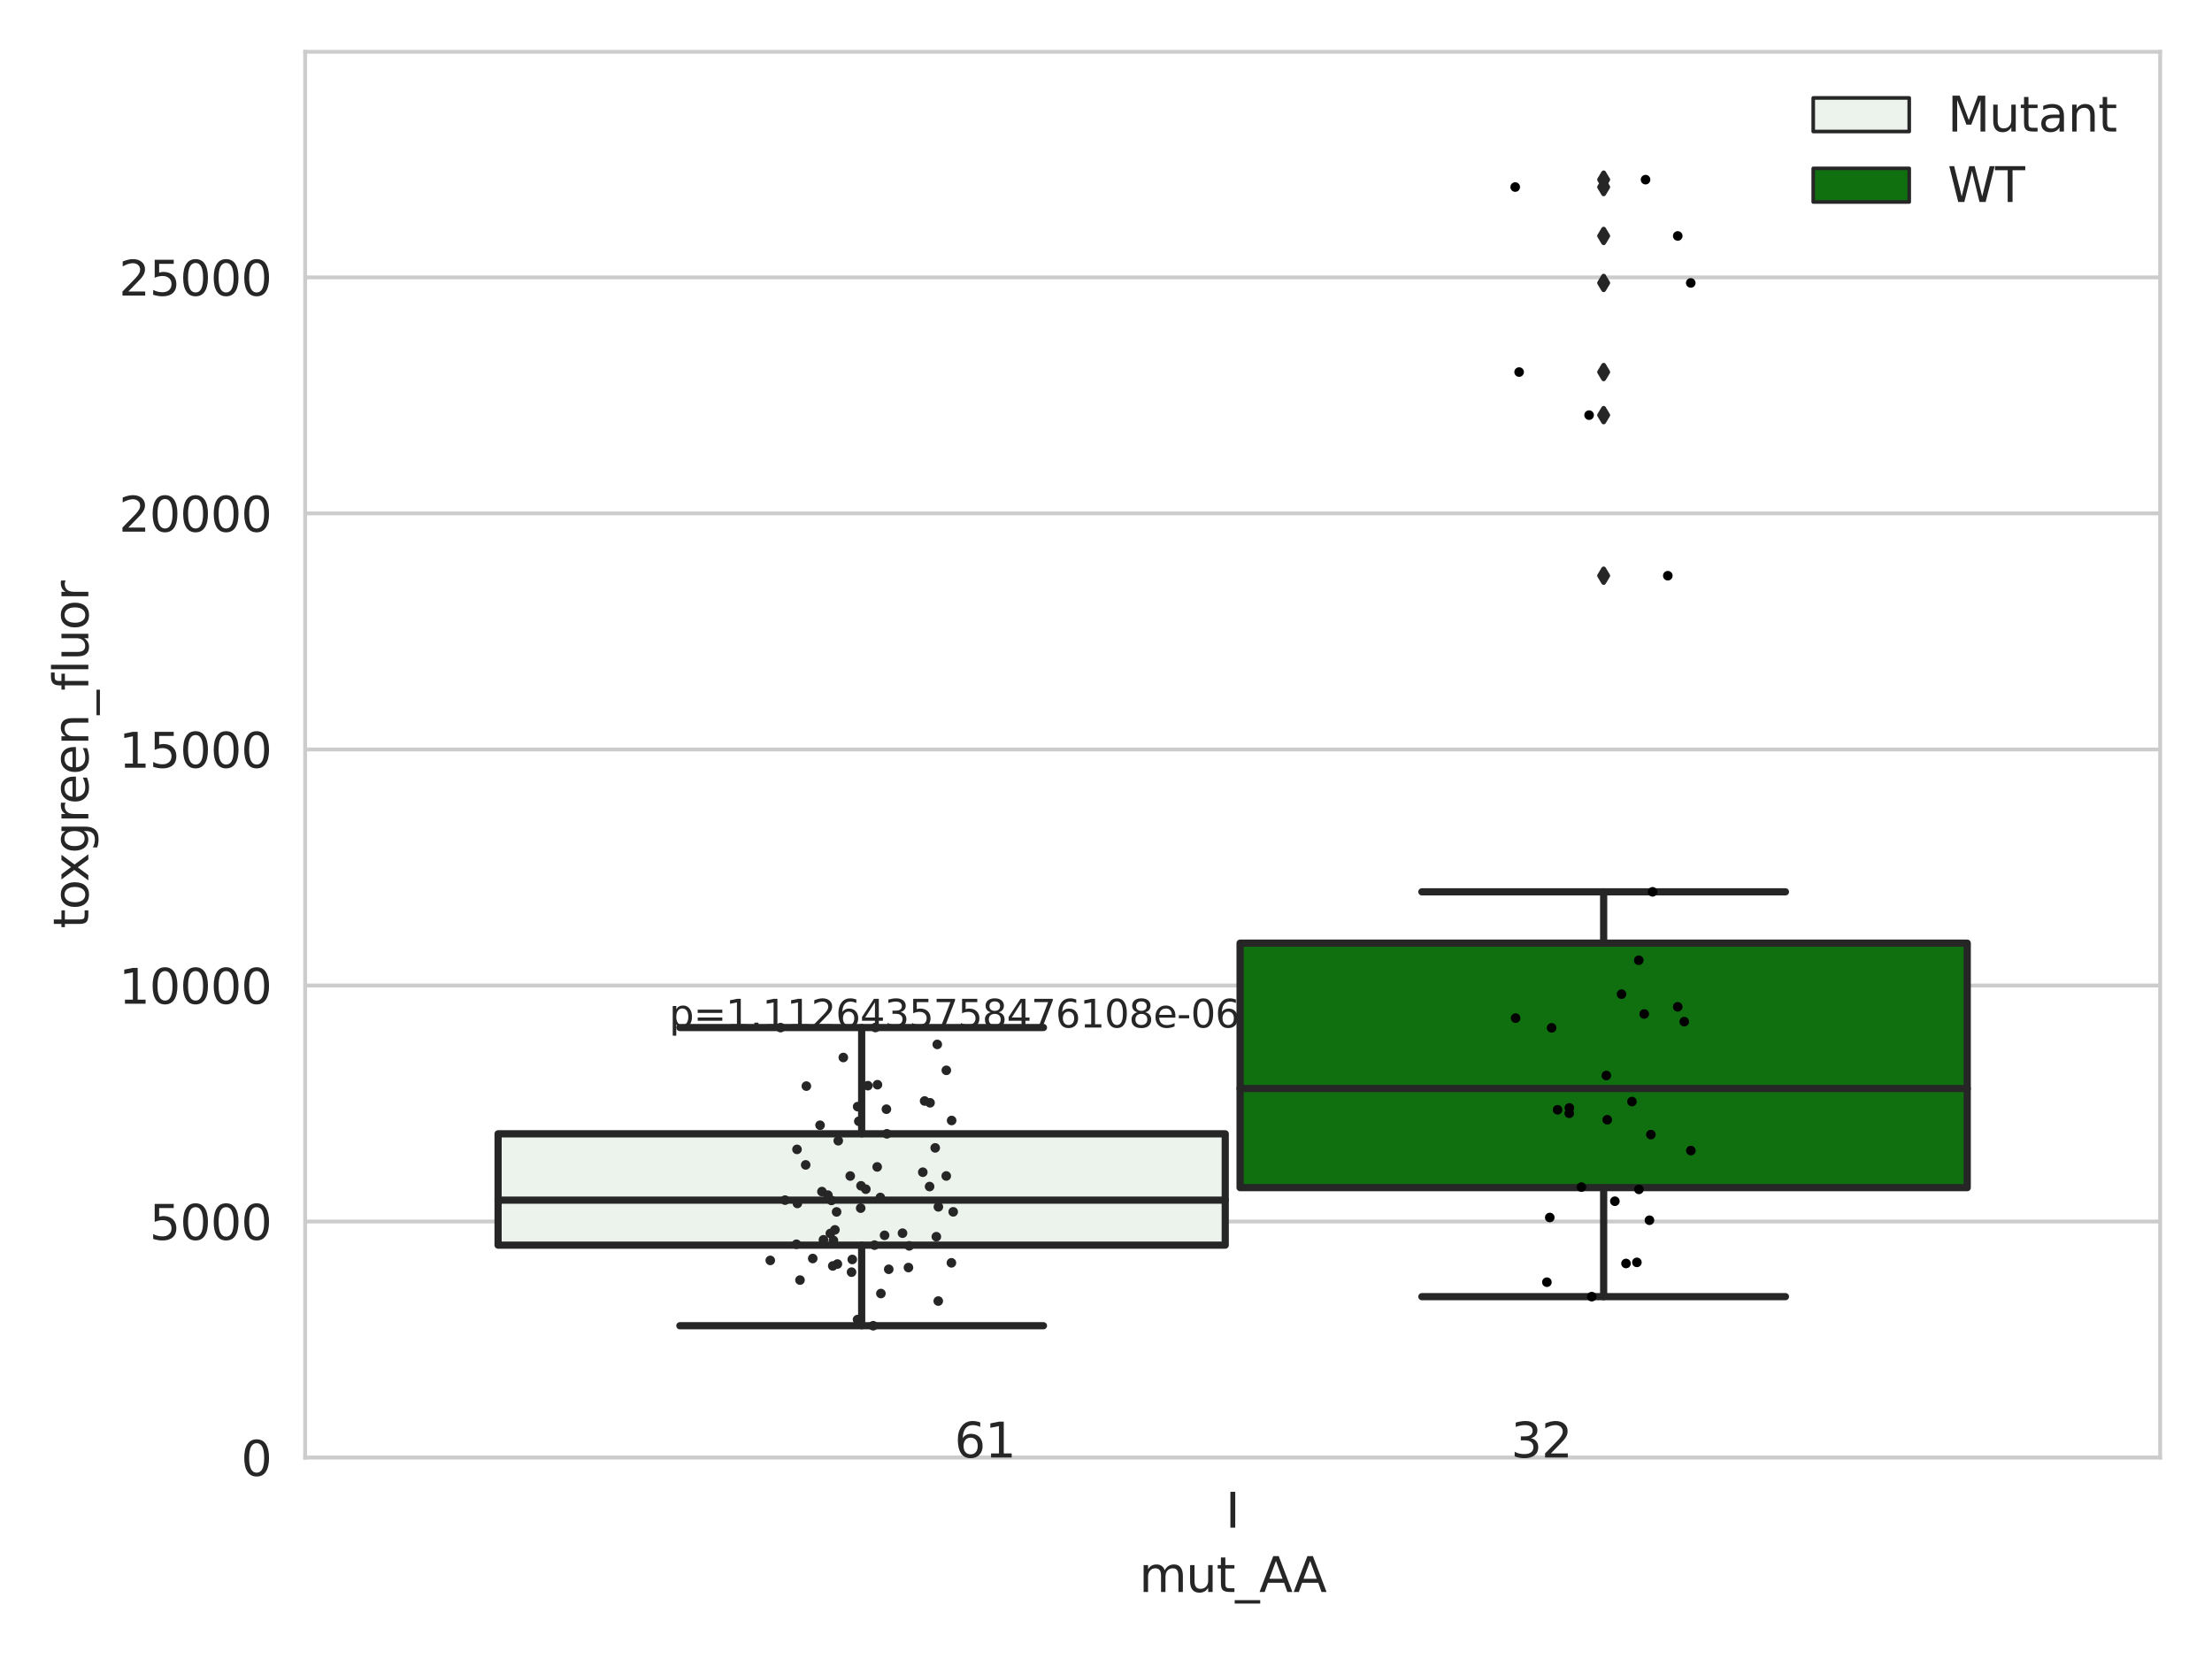 <?xml version="1.0" encoding="utf-8" standalone="no"?>
<!DOCTYPE svg PUBLIC "-//W3C//DTD SVG 1.1//EN"
  "http://www.w3.org/Graphics/SVG/1.1/DTD/svg11.dtd">
<svg xmlns:xlink="http://www.w3.org/1999/xlink" width="460.8pt" height="345.6pt" viewBox="0 0 460.8 345.6" xmlns="http://www.w3.org/2000/svg" version="1.1">
 <defs>
  <style type="text/css">*{stroke-linejoin: round; stroke-linecap: butt}</style>
 </defs>
 <g id="figure_1">
  <g id="patch_1">
   <path d="M 0 345.6 
L 460.8 345.6 
L 460.8 0 
L 0 0 
z
" style="fill: #ffffff"/>
  </g>
  <g id="axes_1">
   <g id="patch_2">
    <path d="M 63.571 303.64 
L 450 303.64 
L 450 10.8 
L 63.571 10.8 
z
" style="fill: #ffffff"/>
   </g>
   <g id="matplotlib.axis_1">
    <g id="xtick_1">
     <g id="text_1">
      <!-- I -->
      <g style="fill: #262626" transform="translate(255.311 318.238) scale(0.1 -0.1)">
       <defs>
        <path id="DejaVuSans-49" d="M 628 4666 
L 1259 4666 
L 1259 0 
L 628 0 
L 628 4666 
z
" transform="scale(0.016)"/>
       </defs>
       <use xlink:href="#DejaVuSans-49"/>
      </g>
     </g>
    </g>
    <g id="text_2">
     <!-- mut_AA -->
     <g style="fill: #262626" transform="translate(237.308 331.638) scale(0.1 -0.1)">
      <defs>
       <path id="DejaVuSans-6d" d="M 3328 2828 
Q 3544 3216 3844 3400 
Q 4144 3584 4550 3584 
Q 5097 3584 5394 3201 
Q 5691 2819 5691 2113 
L 5691 0 
L 5113 0 
L 5113 2094 
Q 5113 2597 4934 2840 
Q 4756 3084 4391 3084 
Q 3944 3084 3684 2787 
Q 3425 2491 3425 1978 
L 3425 0 
L 2847 0 
L 2847 2094 
Q 2847 2600 2669 2842 
Q 2491 3084 2119 3084 
Q 1678 3084 1418 2786 
Q 1159 2488 1159 1978 
L 1159 0 
L 581 0 
L 581 3500 
L 1159 3500 
L 1159 2956 
Q 1356 3278 1631 3431 
Q 1906 3584 2284 3584 
Q 2666 3584 2933 3390 
Q 3200 3197 3328 2828 
z
" transform="scale(0.016)"/>
       <path id="DejaVuSans-75" d="M 544 1381 
L 544 3500 
L 1119 3500 
L 1119 1403 
Q 1119 906 1312 657 
Q 1506 409 1894 409 
Q 2359 409 2629 706 
Q 2900 1003 2900 1516 
L 2900 3500 
L 3475 3500 
L 3475 0 
L 2900 0 
L 2900 538 
Q 2691 219 2414 64 
Q 2138 -91 1772 -91 
Q 1169 -91 856 284 
Q 544 659 544 1381 
z
M 1991 3584 
L 1991 3584 
z
" transform="scale(0.016)"/>
       <path id="DejaVuSans-74" d="M 1172 4494 
L 1172 3500 
L 2356 3500 
L 2356 3053 
L 1172 3053 
L 1172 1153 
Q 1172 725 1289 603 
Q 1406 481 1766 481 
L 2356 481 
L 2356 0 
L 1766 0 
Q 1100 0 847 248 
Q 594 497 594 1153 
L 594 3053 
L 172 3053 
L 172 3500 
L 594 3500 
L 594 4494 
L 1172 4494 
z
" transform="scale(0.016)"/>
       <path id="DejaVuSans-5f" d="M 3263 -1063 
L 3263 -1509 
L -63 -1509 
L -63 -1063 
L 3263 -1063 
z
" transform="scale(0.016)"/>
       <path id="DejaVuSans-41" d="M 2188 4044 
L 1331 1722 
L 3047 1722 
L 2188 4044 
z
M 1831 4666 
L 2547 4666 
L 4325 0 
L 3669 0 
L 3244 1197 
L 1141 1197 
L 716 0 
L 50 0 
L 1831 4666 
z
" transform="scale(0.016)"/>
      </defs>
      <use xlink:href="#DejaVuSans-6d"/>
      <use xlink:href="#DejaVuSans-75" x="97.412"/>
      <use xlink:href="#DejaVuSans-74" x="160.791"/>
      <use xlink:href="#DejaVuSans-5f" x="200"/>
      <use xlink:href="#DejaVuSans-41" x="250"/>
      <use xlink:href="#DejaVuSans-41" x="321.158"/>
     </g>
    </g>
   </g>
   <g id="matplotlib.axis_2">
    <g id="ytick_1">
     <g id="line2d_1">
      <path d="M 63.571 303.64 
L 450 303.64 
" clip-path="url(#p88cb4288b9)" style="fill: none; stroke: #cccccc; stroke-width: 0.8; stroke-linecap: round"/>
     </g>
     <g id="text_3">
      <!-- 0 -->
      <g style="fill: #262626" transform="translate(50.209 307.439) scale(0.1 -0.1)">
       <defs>
        <path id="DejaVuSans-30" d="M 2034 4250 
Q 1547 4250 1301 3770 
Q 1056 3291 1056 2328 
Q 1056 1369 1301 889 
Q 1547 409 2034 409 
Q 2525 409 2770 889 
Q 3016 1369 3016 2328 
Q 3016 3291 2770 3770 
Q 2525 4250 2034 4250 
z
M 2034 4750 
Q 2819 4750 3233 4129 
Q 3647 3509 3647 2328 
Q 3647 1150 3233 529 
Q 2819 -91 2034 -91 
Q 1250 -91 836 529 
Q 422 1150 422 2328 
Q 422 3509 836 4129 
Q 1250 4750 2034 4750 
z
" transform="scale(0.016)"/>
       </defs>
       <use xlink:href="#DejaVuSans-30"/>
      </g>
     </g>
    </g>
    <g id="ytick_2">
     <g id="line2d_2">
      <path d="M 63.571 254.468 
L 450 254.468 
" clip-path="url(#p88cb4288b9)" style="fill: none; stroke: #cccccc; stroke-width: 0.8; stroke-linecap: round"/>
     </g>
     <g id="text_4">
      <!-- 5000 -->
      <g style="fill: #262626" transform="translate(31.121 258.267) scale(0.1 -0.1)">
       <defs>
        <path id="DejaVuSans-35" d="M 691 4666 
L 3169 4666 
L 3169 4134 
L 1269 4134 
L 1269 2991 
Q 1406 3038 1543 3061 
Q 1681 3084 1819 3084 
Q 2600 3084 3056 2656 
Q 3513 2228 3513 1497 
Q 3513 744 3044 326 
Q 2575 -91 1722 -91 
Q 1428 -91 1123 -41 
Q 819 9 494 109 
L 494 744 
Q 775 591 1075 516 
Q 1375 441 1709 441 
Q 2250 441 2565 725 
Q 2881 1009 2881 1497 
Q 2881 1984 2565 2268 
Q 2250 2553 1709 2553 
Q 1456 2553 1204 2497 
Q 953 2441 691 2322 
L 691 4666 
z
" transform="scale(0.016)"/>
       </defs>
       <use xlink:href="#DejaVuSans-35"/>
       <use xlink:href="#DejaVuSans-30" x="63.623"/>
       <use xlink:href="#DejaVuSans-30" x="127.246"/>
       <use xlink:href="#DejaVuSans-30" x="190.869"/>
      </g>
     </g>
    </g>
    <g id="ytick_3">
     <g id="line2d_3">
      <path d="M 63.571 205.296 
L 450 205.296 
" clip-path="url(#p88cb4288b9)" style="fill: none; stroke: #cccccc; stroke-width: 0.8; stroke-linecap: round"/>
     </g>
     <g id="text_5">
      <!-- 10000 -->
      <g style="fill: #262626" transform="translate(24.759 209.095) scale(0.1 -0.1)">
       <defs>
        <path id="DejaVuSans-31" d="M 794 531 
L 1825 531 
L 1825 4091 
L 703 3866 
L 703 4441 
L 1819 4666 
L 2450 4666 
L 2450 531 
L 3481 531 
L 3481 0 
L 794 0 
L 794 531 
z
" transform="scale(0.016)"/>
       </defs>
       <use xlink:href="#DejaVuSans-31"/>
       <use xlink:href="#DejaVuSans-30" x="63.623"/>
       <use xlink:href="#DejaVuSans-30" x="127.246"/>
       <use xlink:href="#DejaVuSans-30" x="190.869"/>
       <use xlink:href="#DejaVuSans-30" x="254.492"/>
      </g>
     </g>
    </g>
    <g id="ytick_4">
     <g id="line2d_4">
      <path d="M 63.571 156.124 
L 450 156.124 
" clip-path="url(#p88cb4288b9)" style="fill: none; stroke: #cccccc; stroke-width: 0.8; stroke-linecap: round"/>
     </g>
     <g id="text_6">
      <!-- 15000 -->
      <g style="fill: #262626" transform="translate(24.759 159.923) scale(0.1 -0.1)">
       <use xlink:href="#DejaVuSans-31"/>
       <use xlink:href="#DejaVuSans-35" x="63.623"/>
       <use xlink:href="#DejaVuSans-30" x="127.246"/>
       <use xlink:href="#DejaVuSans-30" x="190.869"/>
       <use xlink:href="#DejaVuSans-30" x="254.492"/>
      </g>
     </g>
    </g>
    <g id="ytick_5">
     <g id="line2d_5">
      <path d="M 63.571 106.952 
L 450 106.952 
" clip-path="url(#p88cb4288b9)" style="fill: none; stroke: #cccccc; stroke-width: 0.8; stroke-linecap: round"/>
     </g>
     <g id="text_7">
      <!-- 20000 -->
      <g style="fill: #262626" transform="translate(24.759 110.751) scale(0.1 -0.1)">
       <defs>
        <path id="DejaVuSans-32" d="M 1228 531 
L 3431 531 
L 3431 0 
L 469 0 
L 469 531 
Q 828 903 1448 1529 
Q 2069 2156 2228 2338 
Q 2531 2678 2651 2914 
Q 2772 3150 2772 3378 
Q 2772 3750 2511 3984 
Q 2250 4219 1831 4219 
Q 1534 4219 1204 4116 
Q 875 4013 500 3803 
L 500 4441 
Q 881 4594 1212 4672 
Q 1544 4750 1819 4750 
Q 2544 4750 2975 4387 
Q 3406 4025 3406 3419 
Q 3406 3131 3298 2873 
Q 3191 2616 2906 2266 
Q 2828 2175 2409 1742 
Q 1991 1309 1228 531 
z
" transform="scale(0.016)"/>
       </defs>
       <use xlink:href="#DejaVuSans-32"/>
       <use xlink:href="#DejaVuSans-30" x="63.623"/>
       <use xlink:href="#DejaVuSans-30" x="127.246"/>
       <use xlink:href="#DejaVuSans-30" x="190.869"/>
       <use xlink:href="#DejaVuSans-30" x="254.492"/>
      </g>
     </g>
    </g>
    <g id="ytick_6">
     <g id="line2d_6">
      <path d="M 63.571 57.78 
L 450 57.78 
" clip-path="url(#p88cb4288b9)" style="fill: none; stroke: #cccccc; stroke-width: 0.8; stroke-linecap: round"/>
     </g>
     <g id="text_8">
      <!-- 25000 -->
      <g style="fill: #262626" transform="translate(24.759 61.58) scale(0.1 -0.1)">
       <use xlink:href="#DejaVuSans-32"/>
       <use xlink:href="#DejaVuSans-35" x="63.623"/>
       <use xlink:href="#DejaVuSans-30" x="127.246"/>
       <use xlink:href="#DejaVuSans-30" x="190.869"/>
       <use xlink:href="#DejaVuSans-30" x="254.492"/>
      </g>
     </g>
    </g>
    <g id="text_9">
     <!-- toxgreen_fluor -->
     <g style="fill: #262626" transform="translate(18.401 193.415) rotate(-90) scale(0.1 -0.1)">
      <defs>
       <path id="DejaVuSans-6f" d="M 1959 3097 
Q 1497 3097 1228 2736 
Q 959 2375 959 1747 
Q 959 1119 1226 758 
Q 1494 397 1959 397 
Q 2419 397 2687 759 
Q 2956 1122 2956 1747 
Q 2956 2369 2687 2733 
Q 2419 3097 1959 3097 
z
M 1959 3584 
Q 2709 3584 3137 3096 
Q 3566 2609 3566 1747 
Q 3566 888 3137 398 
Q 2709 -91 1959 -91 
Q 1206 -91 779 398 
Q 353 888 353 1747 
Q 353 2609 779 3096 
Q 1206 3584 1959 3584 
z
" transform="scale(0.016)"/>
       <path id="DejaVuSans-78" d="M 3513 3500 
L 2247 1797 
L 3578 0 
L 2900 0 
L 1881 1375 
L 863 0 
L 184 0 
L 1544 1831 
L 300 3500 
L 978 3500 
L 1906 2253 
L 2834 3500 
L 3513 3500 
z
" transform="scale(0.016)"/>
       <path id="DejaVuSans-67" d="M 2906 1791 
Q 2906 2416 2648 2759 
Q 2391 3103 1925 3103 
Q 1463 3103 1205 2759 
Q 947 2416 947 1791 
Q 947 1169 1205 825 
Q 1463 481 1925 481 
Q 2391 481 2648 825 
Q 2906 1169 2906 1791 
z
M 3481 434 
Q 3481 -459 3084 -895 
Q 2688 -1331 1869 -1331 
Q 1566 -1331 1297 -1286 
Q 1028 -1241 775 -1147 
L 775 -588 
Q 1028 -725 1275 -790 
Q 1522 -856 1778 -856 
Q 2344 -856 2625 -561 
Q 2906 -266 2906 331 
L 2906 616 
Q 2728 306 2450 153 
Q 2172 0 1784 0 
Q 1141 0 747 490 
Q 353 981 353 1791 
Q 353 2603 747 3093 
Q 1141 3584 1784 3584 
Q 2172 3584 2450 3431 
Q 2728 3278 2906 2969 
L 2906 3500 
L 3481 3500 
L 3481 434 
z
" transform="scale(0.016)"/>
       <path id="DejaVuSans-72" d="M 2631 2963 
Q 2534 3019 2420 3045 
Q 2306 3072 2169 3072 
Q 1681 3072 1420 2755 
Q 1159 2438 1159 1844 
L 1159 0 
L 581 0 
L 581 3500 
L 1159 3500 
L 1159 2956 
Q 1341 3275 1631 3429 
Q 1922 3584 2338 3584 
Q 2397 3584 2469 3576 
Q 2541 3569 2628 3553 
L 2631 2963 
z
" transform="scale(0.016)"/>
       <path id="DejaVuSans-65" d="M 3597 1894 
L 3597 1613 
L 953 1613 
Q 991 1019 1311 708 
Q 1631 397 2203 397 
Q 2534 397 2845 478 
Q 3156 559 3463 722 
L 3463 178 
Q 3153 47 2828 -22 
Q 2503 -91 2169 -91 
Q 1331 -91 842 396 
Q 353 884 353 1716 
Q 353 2575 817 3079 
Q 1281 3584 2069 3584 
Q 2775 3584 3186 3129 
Q 3597 2675 3597 1894 
z
M 3022 2063 
Q 3016 2534 2758 2815 
Q 2500 3097 2075 3097 
Q 1594 3097 1305 2825 
Q 1016 2553 972 2059 
L 3022 2063 
z
" transform="scale(0.016)"/>
       <path id="DejaVuSans-6e" d="M 3513 2113 
L 3513 0 
L 2938 0 
L 2938 2094 
Q 2938 2591 2744 2837 
Q 2550 3084 2163 3084 
Q 1697 3084 1428 2787 
Q 1159 2491 1159 1978 
L 1159 0 
L 581 0 
L 581 3500 
L 1159 3500 
L 1159 2956 
Q 1366 3272 1645 3428 
Q 1925 3584 2291 3584 
Q 2894 3584 3203 3211 
Q 3513 2838 3513 2113 
z
" transform="scale(0.016)"/>
       <path id="DejaVuSans-66" d="M 2375 4863 
L 2375 4384 
L 1825 4384 
Q 1516 4384 1395 4259 
Q 1275 4134 1275 3809 
L 1275 3500 
L 2222 3500 
L 2222 3053 
L 1275 3053 
L 1275 0 
L 697 0 
L 697 3053 
L 147 3053 
L 147 3500 
L 697 3500 
L 697 3744 
Q 697 4328 969 4595 
Q 1241 4863 1831 4863 
L 2375 4863 
z
" transform="scale(0.016)"/>
       <path id="DejaVuSans-6c" d="M 603 4863 
L 1178 4863 
L 1178 0 
L 603 0 
L 603 4863 
z
" transform="scale(0.016)"/>
      </defs>
      <use xlink:href="#DejaVuSans-74"/>
      <use xlink:href="#DejaVuSans-6f" x="39.209"/>
      <use xlink:href="#DejaVuSans-78" x="97.266"/>
      <use xlink:href="#DejaVuSans-67" x="156.445"/>
      <use xlink:href="#DejaVuSans-72" x="219.922"/>
      <use xlink:href="#DejaVuSans-65" x="258.785"/>
      <use xlink:href="#DejaVuSans-65" x="320.309"/>
      <use xlink:href="#DejaVuSans-6e" x="381.832"/>
      <use xlink:href="#DejaVuSans-5f" x="445.211"/>
      <use xlink:href="#DejaVuSans-66" x="495.211"/>
      <use xlink:href="#DejaVuSans-6c" x="530.416"/>
      <use xlink:href="#DejaVuSans-75" x="558.199"/>
      <use xlink:href="#DejaVuSans-6f" x="621.578"/>
      <use xlink:href="#DejaVuSans-72" x="682.76"/>
     </g>
    </g>
   </g>
   <g id="patch_3">
    <path d="M 103.76 259.383 
L 255.24 259.383 
L 255.24 236.193 
L 103.76 236.193 
L 103.76 259.383 
z
" clip-path="url(#p88cb4288b9)" style="fill: #ecf2ec; stroke: #262626; stroke-width: 1.5; stroke-linejoin: miter"/>
   </g>
   <g id="patch_4">
    <path d="M 258.331 247.41 
L 409.811 247.41 
L 409.811 196.476 
L 258.331 196.476 
L 258.331 247.41 
z
" clip-path="url(#p88cb4288b9)" style="fill: #107010; stroke: #262626; stroke-width: 1.5; stroke-linejoin: miter"/>
   </g>
   <g id="patch_5">
    <path d="M 256.786 303.64 
L 256.786 303.64 
L 256.786 303.64 
L 256.786 303.64 
z
" clip-path="url(#p88cb4288b9)" style="fill: #ecf2ec; stroke: #262626; stroke-width: 0.75; stroke-linejoin: miter"/>
   </g>
   <g id="patch_6">
    <path d="M 256.786 303.64 
L 256.786 303.64 
L 256.786 303.64 
L 256.786 303.64 
z
" clip-path="url(#p88cb4288b9)" style="fill: #107010; stroke: #262626; stroke-width: 0.75; stroke-linejoin: miter"/>
   </g>
   <g id="PathCollection_1"/>
   <g id="PathCollection_2"/>
   <g id="line2d_7">
    <path d="M 179.5 259.383 
L 179.5 276.173 
" clip-path="url(#p88cb4288b9)" style="fill: none; stroke: #262626; stroke-width: 1.5; stroke-linecap: round"/>
   </g>
   <g id="line2d_8">
    <path d="M 179.5 236.193 
L 179.5 214.052 
" clip-path="url(#p88cb4288b9)" style="fill: none; stroke: #262626; stroke-width: 1.5; stroke-linecap: round"/>
   </g>
   <g id="line2d_9">
    <path d="M 141.63 276.173 
L 217.37 276.173 
" clip-path="url(#p88cb4288b9)" style="fill: none; stroke: #262626; stroke-width: 1.5; stroke-linecap: round"/>
   </g>
   <g id="line2d_10">
    <path d="M 141.63 214.052 
L 217.37 214.052 
" clip-path="url(#p88cb4288b9)" style="fill: none; stroke: #262626; stroke-width: 1.5; stroke-linecap: round"/>
   </g>
   <g id="line2d_11"/>
   <g id="line2d_12">
    <path d="M 334.071 247.41 
L 334.071 270.116 
" clip-path="url(#p88cb4288b9)" style="fill: none; stroke: #262626; stroke-width: 1.5; stroke-linecap: round"/>
   </g>
   <g id="line2d_13">
    <path d="M 334.071 196.476 
L 334.071 185.786 
" clip-path="url(#p88cb4288b9)" style="fill: none; stroke: #262626; stroke-width: 1.5; stroke-linecap: round"/>
   </g>
   <g id="line2d_14">
    <path d="M 296.201 270.116 
L 371.941 270.116 
" clip-path="url(#p88cb4288b9)" style="fill: none; stroke: #262626; stroke-width: 1.5; stroke-linecap: round"/>
   </g>
   <g id="line2d_15">
    <path d="M 296.201 185.786 
L 371.941 185.786 
" clip-path="url(#p88cb4288b9)" style="fill: none; stroke: #262626; stroke-width: 1.5; stroke-linecap: round"/>
   </g>
   <g id="line2d_16">
    <defs>
     <path id="m2d9db4a391" d="M -0 1.414 
L 0.849 0 
L 0 -1.414 
L -0.849 -0 
z
" style="stroke: #262626; stroke-linejoin: miter"/>
    </defs>
    <g clip-path="url(#p88cb4288b9)">
     <use xlink:href="#m2d9db4a391" x="334.071" y="77.508" style="fill: #262626; stroke: #262626; stroke-linejoin: miter"/>
     <use xlink:href="#m2d9db4a391" x="334.071" y="58.939" style="fill: #262626; stroke: #262626; stroke-linejoin: miter"/>
     <use xlink:href="#m2d9db4a391" x="334.071" y="86.48" style="fill: #262626; stroke: #262626; stroke-linejoin: miter"/>
     <use xlink:href="#m2d9db4a391" x="334.071" y="49.151" style="fill: #262626; stroke: #262626; stroke-linejoin: miter"/>
     <use xlink:href="#m2d9db4a391" x="334.071" y="119.93" style="fill: #262626; stroke: #262626; stroke-linejoin: miter"/>
     <use xlink:href="#m2d9db4a391" x="334.071" y="38.966" style="fill: #262626; stroke: #262626; stroke-linejoin: miter"/>
     <use xlink:href="#m2d9db4a391" x="334.071" y="37.422" style="fill: #262626; stroke: #262626; stroke-linejoin: miter"/>
    </g>
   </g>
   <g id="line2d_17">
    <path d="M 103.76 250.008 
L 255.24 250.008 
" clip-path="url(#p88cb4288b9)" style="fill: none; stroke: #262626; stroke-width: 1.5; stroke-linecap: round"/>
   </g>
   <g id="line2d_18">
    <path d="M 258.331 226.763 
L 409.811 226.763 
" clip-path="url(#p88cb4288b9)" style="fill: none; stroke: #262626; stroke-width: 1.5; stroke-linecap: round"/>
   </g>
   <g id="patch_7">
    <path d="M 63.571 303.64 
L 63.571 10.8 
" style="fill: none; stroke: #cccccc; stroke-width: 0.8; stroke-linejoin: miter; stroke-linecap: square"/>
   </g>
   <g id="patch_8">
    <path d="M 450 303.64 
L 450 10.8 
" style="fill: none; stroke: #cccccc; stroke-width: 0.8; stroke-linejoin: miter; stroke-linecap: square"/>
   </g>
   <g id="patch_9">
    <path d="M 63.571 303.64 
L 450 303.64 
" style="fill: none; stroke: #cccccc; stroke-width: 0.8; stroke-linejoin: miter; stroke-linecap: square"/>
   </g>
   <g id="patch_10">
    <path d="M 63.571 10.8 
L 450 10.8 
" style="fill: none; stroke: #cccccc; stroke-width: 0.8; stroke-linejoin: miter; stroke-linecap: square"/>
   </g>
   <g id="PathCollection_3">
    <defs>
     <path id="C0_0_0f17ee04b0" d="M 0 1 
C 0.265 1 0.52 0.895 0.707 0.707 
C 0.895 0.52 1 0.265 1 -0 
C 1 -0.265 0.895 -0.52 0.707 -0.707 
C 0.52 -0.895 0.265 -1 0 -1 
C -0.265 -1 -0.52 -0.895 -0.707 -0.707 
C -0.895 -0.52 -1 -0.265 -1 0 
C -1 0.265 -0.895 0.52 -0.707 0.707 
C -0.52 0.895 -0.265 1 0 1 
z
"/>
    </defs>
    <g clip-path="url(#p88cb4288b9)">
     <use xlink:href="#C0_0_0f17ee04b0" x="177.394" y="265.014" style="fill: #262626"/>
    </g>
    <g clip-path="url(#p88cb4288b9)">
     <use xlink:href="#C0_0_0f17ee04b0" x="183.507" y="269.466" style="fill: #262626"/>
    </g>
    <g clip-path="url(#p88cb4288b9)">
     <use xlink:href="#C0_0_0f17ee04b0" x="183.392" y="249.455" style="fill: #262626"/>
    </g>
    <g clip-path="url(#p88cb4288b9)">
     <use xlink:href="#C0_0_0f17ee04b0" x="195.252" y="217.57" style="fill: #262626"/>
    </g>
    <g clip-path="url(#p88cb4288b9)">
     <use xlink:href="#C0_0_0f17ee04b0" x="179.298" y="251.678" style="fill: #262626"/>
    </g>
    <g clip-path="url(#p88cb4288b9)">
     <use xlink:href="#C0_0_0f17ee04b0" x="169.308" y="262.169" style="fill: #262626"/>
    </g>
    <g clip-path="url(#p88cb4288b9)">
     <use xlink:href="#C0_0_0f17ee04b0" x="182.178" y="259.383" style="fill: #262626"/>
    </g>
    <g clip-path="url(#p88cb4288b9)">
     <use xlink:href="#C0_0_0f17ee04b0" x="180.371" y="247.727" style="fill: #262626"/>
    </g>
    <g clip-path="url(#p88cb4288b9)">
     <use xlink:href="#C0_0_0f17ee04b0" x="198.196" y="263.071" style="fill: #262626"/>
    </g>
    <g clip-path="url(#p88cb4288b9)">
     <use xlink:href="#C0_0_0f17ee04b0" x="174.623" y="237.638" style="fill: #262626"/>
    </g>
    <g clip-path="url(#p88cb4288b9)">
     <use xlink:href="#C0_0_0f17ee04b0" x="174.443" y="263.323" style="fill: #262626"/>
    </g>
    <g clip-path="url(#p88cb4288b9)">
     <use xlink:href="#C0_0_0f17ee04b0" x="173.616" y="258.4" style="fill: #262626"/>
    </g>
    <g clip-path="url(#p88cb4288b9)">
     <use xlink:href="#C0_0_0f17ee04b0" x="197.138" y="222.967" style="fill: #262626"/>
    </g>
    <g clip-path="url(#p88cb4288b9)">
     <use xlink:href="#C0_0_0f17ee04b0" x="182.793" y="225.963" style="fill: #262626"/>
    </g>
    <g clip-path="url(#p88cb4288b9)">
     <use xlink:href="#C0_0_0f17ee04b0" x="195.058" y="257.626" style="fill: #262626"/>
    </g>
    <g clip-path="url(#p88cb4288b9)">
     <use xlink:href="#C0_0_0f17ee04b0" x="197.121" y="244.977" style="fill: #262626"/>
    </g>
    <g clip-path="url(#p88cb4288b9)">
     <use xlink:href="#C0_0_0f17ee04b0" x="178.644" y="274.893" style="fill: #262626"/>
    </g>
    <g clip-path="url(#p88cb4288b9)">
     <use xlink:href="#C0_0_0f17ee04b0" x="184.752" y="236.193" style="fill: #262626"/>
    </g>
    <g clip-path="url(#p88cb4288b9)">
     <use xlink:href="#C0_0_0f17ee04b0" x="170.835" y="234.407" style="fill: #262626"/>
    </g>
    <g clip-path="url(#p88cb4288b9)">
     <use xlink:href="#C0_0_0f17ee04b0" x="165.915" y="259.204" style="fill: #262626"/>
    </g>
    <g clip-path="url(#p88cb4288b9)">
     <use xlink:href="#C0_0_0f17ee04b0" x="166.653" y="266.663" style="fill: #262626"/>
    </g>
    <g clip-path="url(#p88cb4288b9)">
     <use xlink:href="#C0_0_0f17ee04b0" x="194.82" y="239.124" style="fill: #262626"/>
    </g>
    <g clip-path="url(#p88cb4288b9)">
     <use xlink:href="#C0_0_0f17ee04b0" x="173.932" y="256.203" style="fill: #262626"/>
    </g>
    <g clip-path="url(#p88cb4288b9)">
     <use xlink:href="#C0_0_0f17ee04b0" x="178.908" y="233.584" style="fill: #262626"/>
    </g>
    <g clip-path="url(#p88cb4288b9)">
     <use xlink:href="#C0_0_0f17ee04b0" x="184.271" y="257.341" style="fill: #262626"/>
    </g>
    <g clip-path="url(#p88cb4288b9)">
     <use xlink:href="#C0_0_0f17ee04b0" x="193.651" y="247.179" style="fill: #262626"/>
    </g>
    <g clip-path="url(#p88cb4288b9)">
     <use xlink:href="#C0_0_0f17ee04b0" x="178.662" y="230.53" style="fill: #262626"/>
    </g>
    <g clip-path="url(#p88cb4288b9)">
     <use xlink:href="#C0_0_0f17ee04b0" x="198.241" y="233.418" style="fill: #262626"/>
    </g>
    <g clip-path="url(#p88cb4288b9)">
     <use xlink:href="#C0_0_0f17ee04b0" x="195.459" y="271.035" style="fill: #262626"/>
    </g>
    <g clip-path="url(#p88cb4288b9)">
     <use xlink:href="#C0_0_0f17ee04b0" x="184.657" y="231.064" style="fill: #262626"/>
    </g>
    <g clip-path="url(#p88cb4288b9)">
     <use xlink:href="#C0_0_0f17ee04b0" x="180.794" y="226.163" style="fill: #262626"/>
    </g>
    <g clip-path="url(#p88cb4288b9)">
     <use xlink:href="#C0_0_0f17ee04b0" x="189.25" y="264.053" style="fill: #262626"/>
    </g>
    <g clip-path="url(#p88cb4288b9)">
     <use xlink:href="#C0_0_0f17ee04b0" x="179.364" y="247.023" style="fill: #262626"/>
    </g>
    <g clip-path="url(#p88cb4288b9)">
     <use xlink:href="#C0_0_0f17ee04b0" x="175.679" y="220.296" style="fill: #262626"/>
    </g>
    <g clip-path="url(#p88cb4288b9)">
     <use xlink:href="#C0_0_0f17ee04b0" x="171.537" y="258.277" style="fill: #262626"/>
    </g>
    <g clip-path="url(#p88cb4288b9)">
     <use xlink:href="#C0_0_0f17ee04b0" x="185.142" y="264.414" style="fill: #262626"/>
    </g>
    <g clip-path="url(#p88cb4288b9)">
     <use xlink:href="#C0_0_0f17ee04b0" x="172.974" y="256.954" style="fill: #262626"/>
    </g>
    <g clip-path="url(#p88cb4288b9)">
     <use xlink:href="#C0_0_0f17ee04b0" x="189.411" y="259.54" style="fill: #262626"/>
    </g>
    <g clip-path="url(#p88cb4288b9)">
     <use xlink:href="#C0_0_0f17ee04b0" x="192.235" y="244.191" style="fill: #262626"/>
    </g>
    <g clip-path="url(#p88cb4288b9)">
     <use xlink:href="#C0_0_0f17ee04b0" x="173.484" y="263.716" style="fill: #262626"/>
    </g>
    <g clip-path="url(#p88cb4288b9)">
     <use xlink:href="#C0_0_0f17ee04b0" x="195.483" y="251.411" style="fill: #262626"/>
    </g>
    <g clip-path="url(#p88cb4288b9)">
     <use xlink:href="#C0_0_0f17ee04b0" x="167.837" y="242.669" style="fill: #262626"/>
    </g>
    <g clip-path="url(#p88cb4288b9)">
     <use xlink:href="#C0_0_0f17ee04b0" x="172.466" y="248.964" style="fill: #262626"/>
    </g>
    <g clip-path="url(#p88cb4288b9)">
     <use xlink:href="#C0_0_0f17ee04b0" x="162.603" y="214.069" style="fill: #262626"/>
    </g>
    <g clip-path="url(#p88cb4288b9)">
     <use xlink:href="#C0_0_0f17ee04b0" x="177.542" y="262.369" style="fill: #262626"/>
    </g>
    <g clip-path="url(#p88cb4288b9)">
     <use xlink:href="#C0_0_0f17ee04b0" x="160.461" y="262.565" style="fill: #262626"/>
    </g>
    <g clip-path="url(#p88cb4288b9)">
     <use xlink:href="#C0_0_0f17ee04b0" x="182.365" y="214.052" style="fill: #262626"/>
    </g>
    <g clip-path="url(#p88cb4288b9)">
     <use xlink:href="#C0_0_0f17ee04b0" x="166.111" y="250.7" style="fill: #262626"/>
    </g>
    <g clip-path="url(#p88cb4288b9)">
     <use xlink:href="#C0_0_0f17ee04b0" x="192.616" y="229.359" style="fill: #262626"/>
    </g>
    <g clip-path="url(#p88cb4288b9)">
     <use xlink:href="#C0_0_0f17ee04b0" x="167.978" y="226.255" style="fill: #262626"/>
    </g>
    <g clip-path="url(#p88cb4288b9)">
     <use xlink:href="#C0_0_0f17ee04b0" x="173.201" y="250.072" style="fill: #262626"/>
    </g>
    <g clip-path="url(#p88cb4288b9)">
     <use xlink:href="#C0_0_0f17ee04b0" x="193.747" y="229.732" style="fill: #262626"/>
    </g>
    <g clip-path="url(#p88cb4288b9)">
     <use xlink:href="#C0_0_0f17ee04b0" x="181.9" y="276.173" style="fill: #262626"/>
    </g>
    <g clip-path="url(#p88cb4288b9)">
     <use xlink:href="#C0_0_0f17ee04b0" x="177.118" y="244.987" style="fill: #262626"/>
    </g>
    <g clip-path="url(#p88cb4288b9)">
     <use xlink:href="#C0_0_0f17ee04b0" x="171.222" y="248.228" style="fill: #262626"/>
    </g>
    <g clip-path="url(#p88cb4288b9)">
     <use xlink:href="#C0_0_0f17ee04b0" x="198.569" y="252.448" style="fill: #262626"/>
    </g>
    <g clip-path="url(#p88cb4288b9)">
     <use xlink:href="#C0_0_0f17ee04b0" x="182.733" y="243.09" style="fill: #262626"/>
    </g>
    <g clip-path="url(#p88cb4288b9)">
     <use xlink:href="#C0_0_0f17ee04b0" x="163.54" y="250.008" style="fill: #262626"/>
    </g>
    <g clip-path="url(#p88cb4288b9)">
     <use xlink:href="#C0_0_0f17ee04b0" x="174.276" y="252.462" style="fill: #262626"/>
    </g>
    <g clip-path="url(#p88cb4288b9)">
     <use xlink:href="#C0_0_0f17ee04b0" x="188.012" y="256.894" style="fill: #262626"/>
    </g>
    <g clip-path="url(#p88cb4288b9)">
     <use xlink:href="#C0_0_0f17ee04b0" x="166.032" y="239.437" style="fill: #262626"/>
    </g>
   </g>
   <g id="PathCollection_4">
    <defs>
     <path id="C1_0_bbbae6f847" d="M 0 1 
C 0.265 1 0.52 0.895 0.707 0.707 
C 0.895 0.52 1 0.265 1 -0 
C 1 -0.265 0.895 -0.52 0.707 -0.707 
C 0.52 -0.895 0.265 -1 0 -1 
C -0.265 -1 -0.52 -0.895 -0.707 -0.707 
C -0.895 -0.52 -1 -0.265 -1 0 
C -1 0.265 -0.895 0.52 -0.707 0.707 
C -0.52 0.895 -0.265 1 0 1 
z
"/>
    </defs>
    <g clip-path="url(#p88cb4288b9)">
     <use xlink:href="#C1_0_bbbae6f847" x="343.91" y="236.36"/>
    </g>
    <g clip-path="url(#p88cb4288b9)">
     <use xlink:href="#C1_0_bbbae6f847" x="322.844" y="253.629"/>
    </g>
    <g clip-path="url(#p88cb4288b9)">
     <use xlink:href="#C1_0_bbbae6f847" x="344.258" y="185.786"/>
    </g>
    <g clip-path="url(#p88cb4288b9)">
     <use xlink:href="#C1_0_bbbae6f847" x="334.815" y="233.268"/>
    </g>
    <g clip-path="url(#p88cb4288b9)">
     <use xlink:href="#C1_0_bbbae6f847" x="323.229" y="214.12"/>
    </g>
    <g clip-path="url(#p88cb4288b9)">
     <use xlink:href="#C1_0_bbbae6f847" x="331.589" y="270.116"/>
    </g>
    <g clip-path="url(#p88cb4288b9)">
     <use xlink:href="#C1_0_bbbae6f847" x="341.38" y="200.04"/>
    </g>
    <g clip-path="url(#p88cb4288b9)">
     <use xlink:href="#C1_0_bbbae6f847" x="343.612" y="254.196"/>
    </g>
    <g clip-path="url(#p88cb4288b9)">
     <use xlink:href="#C1_0_bbbae6f847" x="342.52" y="211.229"/>
    </g>
    <g clip-path="url(#p88cb4288b9)">
     <use xlink:href="#C1_0_bbbae6f847" x="336.404" y="250.237"/>
    </g>
    <g clip-path="url(#p88cb4288b9)">
     <use xlink:href="#C1_0_bbbae6f847" x="337.793" y="207.103"/>
    </g>
    <g clip-path="url(#p88cb4288b9)">
     <use xlink:href="#C1_0_bbbae6f847" x="316.46" y="77.508"/>
    </g>
    <g clip-path="url(#p88cb4288b9)">
     <use xlink:href="#C1_0_bbbae6f847" x="352.215" y="58.939"/>
    </g>
    <g clip-path="url(#p88cb4288b9)">
     <use xlink:href="#C1_0_bbbae6f847" x="331.038" y="86.48"/>
    </g>
    <g clip-path="url(#p88cb4288b9)">
     <use xlink:href="#C1_0_bbbae6f847" x="339.965" y="229.476"/>
    </g>
    <g clip-path="url(#p88cb4288b9)">
     <use xlink:href="#C1_0_bbbae6f847" x="340.994" y="262.973"/>
    </g>
    <g clip-path="url(#p88cb4288b9)">
     <use xlink:href="#C1_0_bbbae6f847" x="349.501" y="209.74"/>
    </g>
    <g clip-path="url(#p88cb4288b9)">
     <use xlink:href="#C1_0_bbbae6f847" x="334.631" y="224.05"/>
    </g>
    <g clip-path="url(#p88cb4288b9)">
     <use xlink:href="#C1_0_bbbae6f847" x="341.416" y="247.773"/>
    </g>
    <g clip-path="url(#p88cb4288b9)">
     <use xlink:href="#C1_0_bbbae6f847" x="352.237" y="239.689"/>
    </g>
    <g clip-path="url(#p88cb4288b9)">
     <use xlink:href="#C1_0_bbbae6f847" x="349.504" y="49.151"/>
    </g>
    <g clip-path="url(#p88cb4288b9)">
     <use xlink:href="#C1_0_bbbae6f847" x="326.928" y="230.797"/>
    </g>
    <g clip-path="url(#p88cb4288b9)">
     <use xlink:href="#C1_0_bbbae6f847" x="329.44" y="247.289"/>
    </g>
    <g clip-path="url(#p88cb4288b9)">
     <use xlink:href="#C1_0_bbbae6f847" x="350.859" y="212.828"/>
    </g>
    <g clip-path="url(#p88cb4288b9)">
     <use xlink:href="#C1_0_bbbae6f847" x="347.436" y="119.93"/>
    </g>
    <g clip-path="url(#p88cb4288b9)">
     <use xlink:href="#C1_0_bbbae6f847" x="315.645" y="38.966"/>
    </g>
    <g clip-path="url(#p88cb4288b9)">
     <use xlink:href="#C1_0_bbbae6f847" x="324.474" y="231.191"/>
    </g>
    <g clip-path="url(#p88cb4288b9)">
     <use xlink:href="#C1_0_bbbae6f847" x="342.798" y="37.422"/>
    </g>
    <g clip-path="url(#p88cb4288b9)">
     <use xlink:href="#C1_0_bbbae6f847" x="338.728" y="263.206"/>
    </g>
    <g clip-path="url(#p88cb4288b9)">
     <use xlink:href="#C1_0_bbbae6f847" x="326.906" y="231.926"/>
    </g>
    <g clip-path="url(#p88cb4288b9)">
     <use xlink:href="#C1_0_bbbae6f847" x="322.246" y="267.103"/>
    </g>
    <g clip-path="url(#p88cb4288b9)">
     <use xlink:href="#C1_0_bbbae6f847" x="315.724" y="212.087"/>
    </g>
   </g>
   <g id="text_10">
    <!-- 61 -->
    <g style="fill: #262626" transform="translate(198.821 303.624) scale(0.1 -0.1)">
     <defs>
      <path id="DejaVuSans-36" d="M 2113 2584 
Q 1688 2584 1439 2293 
Q 1191 2003 1191 1497 
Q 1191 994 1439 701 
Q 1688 409 2113 409 
Q 2538 409 2786 701 
Q 3034 994 3034 1497 
Q 3034 2003 2786 2293 
Q 2538 2584 2113 2584 
z
M 3366 4563 
L 3366 3988 
Q 3128 4100 2886 4159 
Q 2644 4219 2406 4219 
Q 1781 4219 1451 3797 
Q 1122 3375 1075 2522 
Q 1259 2794 1537 2939 
Q 1816 3084 2150 3084 
Q 2853 3084 3261 2657 
Q 3669 2231 3669 1497 
Q 3669 778 3244 343 
Q 2819 -91 2113 -91 
Q 1303 -91 875 529 
Q 447 1150 447 2328 
Q 447 3434 972 4092 
Q 1497 4750 2381 4750 
Q 2619 4750 2861 4703 
Q 3103 4656 3366 4563 
z
" transform="scale(0.016)"/>
     </defs>
     <use xlink:href="#DejaVuSans-36"/>
     <use xlink:href="#DejaVuSans-31" x="63.623"/>
    </g>
   </g>
   <g id="text_11">
    <!-- p=1.1126435758476108e-06 -->
    <g style="fill: #262626" transform="translate(139.399 214.051) scale(0.08 -0.08)">
     <defs>
      <path id="DejaVuSans-70" d="M 1159 525 
L 1159 -1331 
L 581 -1331 
L 581 3500 
L 1159 3500 
L 1159 2969 
Q 1341 3281 1617 3432 
Q 1894 3584 2278 3584 
Q 2916 3584 3314 3078 
Q 3713 2572 3713 1747 
Q 3713 922 3314 415 
Q 2916 -91 2278 -91 
Q 1894 -91 1617 61 
Q 1341 213 1159 525 
z
M 3116 1747 
Q 3116 2381 2855 2742 
Q 2594 3103 2138 3103 
Q 1681 3103 1420 2742 
Q 1159 2381 1159 1747 
Q 1159 1113 1420 752 
Q 1681 391 2138 391 
Q 2594 391 2855 752 
Q 3116 1113 3116 1747 
z
" transform="scale(0.016)"/>
      <path id="DejaVuSans-3d" d="M 678 2906 
L 4684 2906 
L 4684 2381 
L 678 2381 
L 678 2906 
z
M 678 1631 
L 4684 1631 
L 4684 1100 
L 678 1100 
L 678 1631 
z
" transform="scale(0.016)"/>
      <path id="DejaVuSans-2e" d="M 684 794 
L 1344 794 
L 1344 0 
L 684 0 
L 684 794 
z
" transform="scale(0.016)"/>
      <path id="DejaVuSans-34" d="M 2419 4116 
L 825 1625 
L 2419 1625 
L 2419 4116 
z
M 2253 4666 
L 3047 4666 
L 3047 1625 
L 3713 1625 
L 3713 1100 
L 3047 1100 
L 3047 0 
L 2419 0 
L 2419 1100 
L 313 1100 
L 313 1709 
L 2253 4666 
z
" transform="scale(0.016)"/>
      <path id="DejaVuSans-33" d="M 2597 2516 
Q 3050 2419 3304 2112 
Q 3559 1806 3559 1356 
Q 3559 666 3084 287 
Q 2609 -91 1734 -91 
Q 1441 -91 1130 -33 
Q 819 25 488 141 
L 488 750 
Q 750 597 1062 519 
Q 1375 441 1716 441 
Q 2309 441 2620 675 
Q 2931 909 2931 1356 
Q 2931 1769 2642 2001 
Q 2353 2234 1838 2234 
L 1294 2234 
L 1294 2753 
L 1863 2753 
Q 2328 2753 2575 2939 
Q 2822 3125 2822 3475 
Q 2822 3834 2567 4026 
Q 2313 4219 1838 4219 
Q 1578 4219 1281 4162 
Q 984 4106 628 3988 
L 628 4550 
Q 988 4650 1302 4700 
Q 1616 4750 1894 4750 
Q 2613 4750 3031 4423 
Q 3450 4097 3450 3541 
Q 3450 3153 3228 2886 
Q 3006 2619 2597 2516 
z
" transform="scale(0.016)"/>
      <path id="DejaVuSans-37" d="M 525 4666 
L 3525 4666 
L 3525 4397 
L 1831 0 
L 1172 0 
L 2766 4134 
L 525 4134 
L 525 4666 
z
" transform="scale(0.016)"/>
      <path id="DejaVuSans-38" d="M 2034 2216 
Q 1584 2216 1326 1975 
Q 1069 1734 1069 1313 
Q 1069 891 1326 650 
Q 1584 409 2034 409 
Q 2484 409 2743 651 
Q 3003 894 3003 1313 
Q 3003 1734 2745 1975 
Q 2488 2216 2034 2216 
z
M 1403 2484 
Q 997 2584 770 2862 
Q 544 3141 544 3541 
Q 544 4100 942 4425 
Q 1341 4750 2034 4750 
Q 2731 4750 3128 4425 
Q 3525 4100 3525 3541 
Q 3525 3141 3298 2862 
Q 3072 2584 2669 2484 
Q 3125 2378 3379 2068 
Q 3634 1759 3634 1313 
Q 3634 634 3220 271 
Q 2806 -91 2034 -91 
Q 1263 -91 848 271 
Q 434 634 434 1313 
Q 434 1759 690 2068 
Q 947 2378 1403 2484 
z
M 1172 3481 
Q 1172 3119 1398 2916 
Q 1625 2713 2034 2713 
Q 2441 2713 2670 2916 
Q 2900 3119 2900 3481 
Q 2900 3844 2670 4047 
Q 2441 4250 2034 4250 
Q 1625 4250 1398 4047 
Q 1172 3844 1172 3481 
z
" transform="scale(0.016)"/>
      <path id="DejaVuSans-2d" d="M 313 2009 
L 1997 2009 
L 1997 1497 
L 313 1497 
L 313 2009 
z
" transform="scale(0.016)"/>
     </defs>
     <use xlink:href="#DejaVuSans-70"/>
     <use xlink:href="#DejaVuSans-3d" x="63.477"/>
     <use xlink:href="#DejaVuSans-31" x="147.266"/>
     <use xlink:href="#DejaVuSans-2e" x="210.889"/>
     <use xlink:href="#DejaVuSans-31" x="242.676"/>
     <use xlink:href="#DejaVuSans-31" x="306.299"/>
     <use xlink:href="#DejaVuSans-32" x="369.922"/>
     <use xlink:href="#DejaVuSans-36" x="433.545"/>
     <use xlink:href="#DejaVuSans-34" x="497.168"/>
     <use xlink:href="#DejaVuSans-33" x="560.791"/>
     <use xlink:href="#DejaVuSans-35" x="624.414"/>
     <use xlink:href="#DejaVuSans-37" x="688.037"/>
     <use xlink:href="#DejaVuSans-35" x="751.66"/>
     <use xlink:href="#DejaVuSans-38" x="815.283"/>
     <use xlink:href="#DejaVuSans-34" x="878.906"/>
     <use xlink:href="#DejaVuSans-37" x="942.529"/>
     <use xlink:href="#DejaVuSans-36" x="1006.152"/>
     <use xlink:href="#DejaVuSans-31" x="1069.775"/>
     <use xlink:href="#DejaVuSans-30" x="1133.398"/>
     <use xlink:href="#DejaVuSans-38" x="1197.021"/>
     <use xlink:href="#DejaVuSans-65" x="1260.645"/>
     <use xlink:href="#DejaVuSans-2d" x="1322.168"/>
     <use xlink:href="#DejaVuSans-30" x="1358.252"/>
     <use xlink:href="#DejaVuSans-36" x="1421.875"/>
    </g>
   </g>
   <g id="text_12">
    <!-- 32 -->
    <g style="fill: #262626" transform="translate(314.75 303.624) scale(0.1 -0.1)">
     <use xlink:href="#DejaVuSans-33"/>
     <use xlink:href="#DejaVuSans-32" x="63.623"/>
    </g>
   </g>
   <g id="legend_1">
    <g id="patch_11">
     <path d="M 377.728 27.398 
L 397.728 27.398 
L 397.728 20.398 
L 377.728 20.398 
z
" style="fill: #ecf2ec; stroke: #262626; stroke-width: 0.75; stroke-linejoin: miter"/>
    </g>
    <g id="text_13">
     <!-- Mutant -->
     <g style="fill: #262626" transform="translate(405.728 27.398) scale(0.1 -0.1)">
      <defs>
       <path id="DejaVuSans-4d" d="M 628 4666 
L 1569 4666 
L 2759 1491 
L 3956 4666 
L 4897 4666 
L 4897 0 
L 4281 0 
L 4281 4097 
L 3078 897 
L 2444 897 
L 1241 4097 
L 1241 0 
L 628 0 
L 628 4666 
z
" transform="scale(0.016)"/>
       <path id="DejaVuSans-61" d="M 2194 1759 
Q 1497 1759 1228 1600 
Q 959 1441 959 1056 
Q 959 750 1161 570 
Q 1363 391 1709 391 
Q 2188 391 2477 730 
Q 2766 1069 2766 1631 
L 2766 1759 
L 2194 1759 
z
M 3341 1997 
L 3341 0 
L 2766 0 
L 2766 531 
Q 2569 213 2275 61 
Q 1981 -91 1556 -91 
Q 1019 -91 701 211 
Q 384 513 384 1019 
Q 384 1609 779 1909 
Q 1175 2209 1959 2209 
L 2766 2209 
L 2766 2266 
Q 2766 2663 2505 2880 
Q 2244 3097 1772 3097 
Q 1472 3097 1187 3025 
Q 903 2953 641 2809 
L 641 3341 
Q 956 3463 1253 3523 
Q 1550 3584 1831 3584 
Q 2591 3584 2966 3190 
Q 3341 2797 3341 1997 
z
" transform="scale(0.016)"/>
      </defs>
      <use xlink:href="#DejaVuSans-4d"/>
      <use xlink:href="#DejaVuSans-75" x="86.279"/>
      <use xlink:href="#DejaVuSans-74" x="149.658"/>
      <use xlink:href="#DejaVuSans-61" x="188.867"/>
      <use xlink:href="#DejaVuSans-6e" x="250.146"/>
      <use xlink:href="#DejaVuSans-74" x="313.525"/>
     </g>
    </g>
    <g id="patch_12">
     <path d="M 377.728 42.077 
L 397.728 42.077 
L 397.728 35.077 
L 377.728 35.077 
z
" style="fill: #107010; stroke: #262626; stroke-width: 0.75; stroke-linejoin: miter"/>
    </g>
    <g id="text_14">
     <!-- WT -->
     <g style="fill: #262626" transform="translate(405.728 42.077) scale(0.1 -0.1)">
      <defs>
       <path id="DejaVuSans-57" d="M 213 4666 
L 850 4666 
L 1831 722 
L 2809 4666 
L 3519 4666 
L 4500 722 
L 5478 4666 
L 6119 4666 
L 4947 0 
L 4153 0 
L 3169 4050 
L 2175 0 
L 1381 0 
L 213 4666 
z
" transform="scale(0.016)"/>
       <path id="DejaVuSans-54" d="M -19 4666 
L 3928 4666 
L 3928 4134 
L 2272 4134 
L 2272 0 
L 1638 0 
L 1638 4134 
L -19 4134 
L -19 4666 
z
" transform="scale(0.016)"/>
      </defs>
      <use xlink:href="#DejaVuSans-57"/>
      <use xlink:href="#DejaVuSans-54" x="98.877"/>
     </g>
    </g>
   </g>
  </g>
 </g>
 <defs>
  <clipPath id="p88cb4288b9">
   <rect x="63.571" y="10.8" width="386.429" height="292.84"/>
  </clipPath>
 </defs>
</svg>

